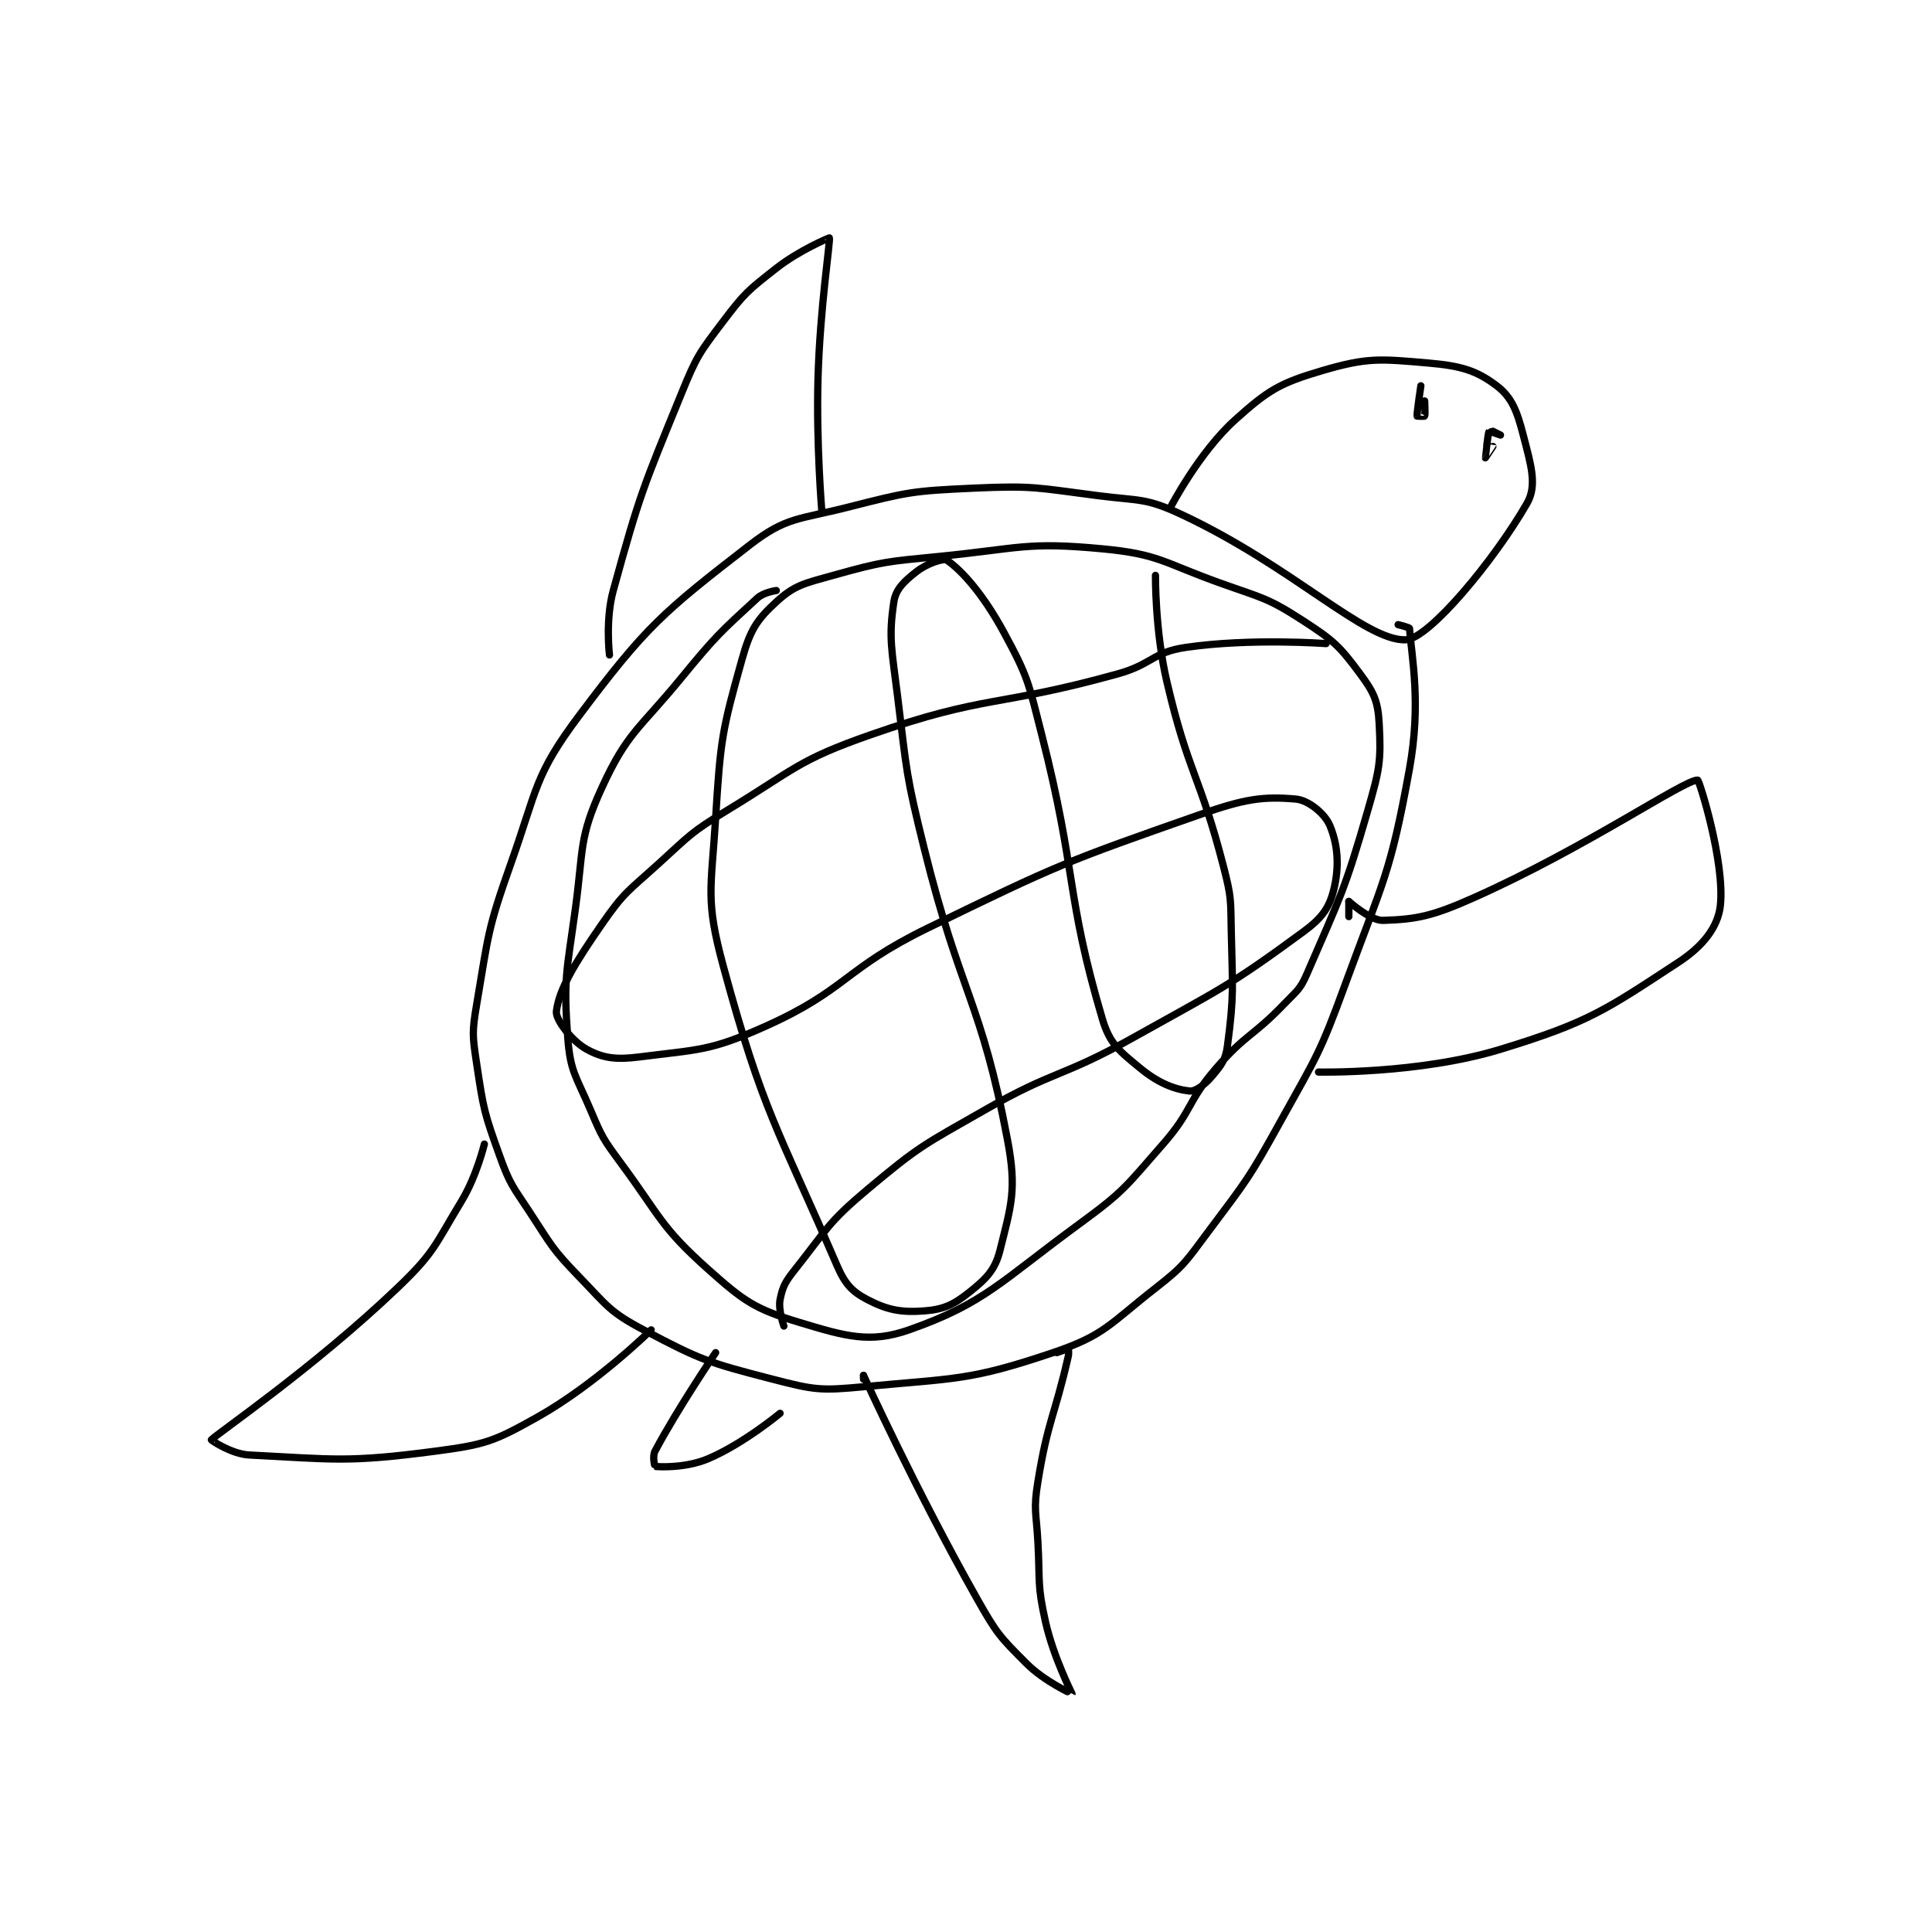 <?xml version="1.0" encoding="utf-8"?>
<!DOCTYPE svg PUBLIC "-//W3C//DTD SVG 1.1//EN" "http://www.w3.org/Graphics/SVG/1.1/DTD/svg11.dtd">
<svg viewBox="0 0 800 800" preserveAspectRatio="xMinYMin meet" xmlns="http://www.w3.org/2000/svg" version="1.1">
<g fill="none" stroke="black" stroke-linecap="round" stroke-linejoin="round" stroke-width="1.911">
<g transform="translate(87.52,98.512) scale(1.57) translate(-49,-61)">
<path id="0" d="M302 132 C302 132 309.47 117.577 319 109 C327.771 101.106 330.82 99.288 342 96 C353.916 92.495 357.224 92.889 370 94 C378.504 94.74 382.661 95.942 388 100 C391.995 103.036 393.374 106.7 395 113 C397.005 120.769 398.748 126.213 396 131 C387.425 145.937 370.117 166.798 364 167 C353.326 167.352 334.291 147.742 305 134 C295.425 129.508 293.991 130.399 283 129 C266.854 126.945 266.059 126.27 250 127 C233.786 127.737 232.721 128.003 217 132 C203.907 135.329 200.656 134.52 191 142 C168.15 159.701 163.753 163.33 146 187 C134.165 202.78 135.026 206.222 128 226 C121.778 243.514 122.09 244.803 119 263 C117.717 270.557 117.861 271.408 119 279 C120.772 290.815 120.965 291.759 125 303 C127.757 310.681 128.417 311.016 133 318 C138.778 326.805 138.801 327.561 146 335 C153.411 342.659 153.955 344.212 163 349 C178.148 357.019 180.175 357.649 197 362 C208.041 364.855 209.597 365.079 221 364 C245.352 361.696 248.895 362.464 271 355 C284.645 350.393 285.898 347.445 298 338 C305.726 331.97 305.969 331.041 312 323 C322.229 309.361 322.705 308.978 331 294 C340.532 276.789 341.271 276.407 348 258 C358.077 230.437 359.957 228.885 365 201 C368.106 183.825 365.629 171.963 365 164 C364.979 163.734 362 163 362 163 "/>
<path id="1" d="M349 236 L349 240 "/>
<path id="2" d="M349 236 C349 236 354.692 241.1 358 241 C367.041 240.726 371.187 239.82 382 235 C411.518 221.841 437.441 203.891 441 204 C441.43 204.013 448.188 225.598 447 237 C446.408 242.686 442.477 247.757 436 252 C416.699 264.646 412.387 267.861 389 275 C367.427 281.586 341 281 341 281 "/>
<path id="3" d="M210 133 C210 133 208.518 115.368 209 98 C209.512 79.583 212.282 61.743 212 61 C211.979 60.944 204.052 64.245 198 69 C190.541 74.861 189.724 75.445 184 83 C177.642 91.392 177.037 92.116 173 102 C162.801 126.97 162.019 128.511 155 154 C152.871 161.731 154 171 154 171 "/>
<path id="4" d="M121 300 C121 300 118.993 308.402 115 315 C107.865 326.788 107.878 328.571 98 338 C75.893 359.102 50.376 376.447 49 378 C48.92 378.091 54.307 381.761 59 382 C81.514 383.145 84.928 384.036 108 381 C121.235 379.259 123.472 378.472 135 372 C150.434 363.335 165 349 165 349 "/>
<path id="5" d="M221 361 L221 362 "/>
<path id="6" d="M221 361 C221 361 234.988 391.7 251 420 C256.133 429.072 256.899 429.899 264 437 C268.734 441.734 275.996 445.01 276 445 C276.027 444.94 271.131 435.47 269 426 C266.779 416.127 267.566 415.476 267 405 C266.571 397.059 265.763 396.575 267 389 C269.651 372.759 271.323 372.087 275 356 C275.211 355.076 275.035 354.012 275 354 C274.86 353.953 272 355 272 355 "/>
<path id="7" d="M182 355 C182 355 172.145 369.477 166 381 C165.288 382.335 165.948 384.993 166 385 C167.238 385.177 174.247 385.441 180 383 C189.335 379.04 199 371 199 371 "/>
<path id="8" d="M198 154 C198 154 194.688 154.447 193 156 C183.296 164.927 182.087 165.919 173 177 C161.771 190.694 158.726 191.346 152 206 C145.87 219.355 147.179 222.021 145 238 C142.734 254.618 141.812 256.26 143 272 C143.683 281.046 145.214 282.076 149 291 C152.056 298.204 152.312 298.648 157 305 C167.593 319.352 167.47 321.803 180 333 C189.527 341.513 192.371 343.489 204 347 C216.197 350.682 222.677 352.627 233 349 C253.005 341.971 257.116 336.273 278 321 C289.915 312.286 290.2 311.162 300 300 C307.85 291.06 306.219 288.996 314 280 C321.892 270.875 323.561 271.791 332 263 C335.387 259.471 336.153 259.283 338 255 C346.707 234.817 347.833 233.423 354 212 C357.091 201.261 357.558 199.047 357 189 C356.675 183.158 355.602 180.863 352 176 C346.584 168.689 345.039 167.214 337 162 C327.491 155.832 326.219 156.022 315 152 C299.992 146.62 298.949 144.414 284 143 C263.907 141.099 262.21 142.909 241 145 C227.01 146.379 226.182 146.321 213 150 C205.398 152.122 202.866 152.54 198 157 C192.832 161.738 191.124 164.432 189 172 C183.671 190.983 183.274 193.355 182 214 C180.832 232.916 179.243 235.46 184 253 C194.482 291.651 198.343 295.742 214 332 C216.121 336.911 217.967 338.896 222 341 C227.262 343.745 230.85 344.456 237 344 C242.149 343.619 244.808 342.353 249 339 C253.401 335.479 255.695 333.219 257 328 C259.961 316.157 261.454 312.007 259 299 C252.042 262.122 246.574 260.627 237 222 C232.154 202.448 232.455 201.948 230 182 C228.49 169.735 227.55 166.571 229 157 C229.52 153.569 231.776 151.533 235 149 C237.718 146.864 242.152 145.41 243 146 C247.046 148.814 252.578 155.024 258 165 C264.476 176.916 264.5 178.271 268 192 C277.365 228.741 274.199 233.828 284 267 C285.961 273.638 288.521 275.474 294 280 C298.744 283.919 303.091 285.589 307 286 C308.6 286.168 311.069 284.317 313 282 C315.432 279.082 316.498 277.817 317 274 C318.775 260.51 318.315 258.814 318 244 C317.821 235.578 318.081 235.081 316 227 C309.718 202.611 306.714 202.445 301 178 C297.876 164.637 298 150 298 150 "/>
<path id="9" d="M343 168 C343 168 323.139 166.507 306 169 C297.225 170.276 297.182 173.456 288 176 C256.028 184.86 253.536 181.327 223 192 C203.539 198.802 203.035 201.05 185 212 C175.469 217.787 175.309 218.446 167 226 C159.01 233.263 157.949 233.407 152 242 C144.941 252.196 140.719 259.067 140 265 C139.734 267.191 144.126 272.887 148 275 C152.345 277.37 155.711 277.803 162 277 C177.567 275.013 180.46 275.505 195 269 C216.715 259.285 215.753 253.833 238 243 C272.617 226.143 274.269 225.524 310 213 C321.433 208.993 326.347 208.237 335 209 C338.377 209.298 342.687 212.848 344 216 C346.128 221.107 346.548 226.807 345 233 C343.798 237.807 341.844 240.435 337 244 C317.253 258.531 314.978 259.143 292 272 C273.202 282.518 271.603 280.37 253 291 C236.955 300.168 235.853 300.363 222 312 C211.564 320.766 211.461 322.332 203 333 C200.379 336.305 199.702 337.488 199 341 C198.457 343.714 200 348 200 348 "/>
<path id="10" d="M368 100 C368 100 366.907 107.256 367 108 C367.003 108.024 368.95 108.1 369 108 C369.2 107.6 369 104 369 104 "/>
<path id="11" d="M387 112 C387 112 389 113 389 113 C389 113 386.039 111.942 386 112 C385.702 112.447 384.998 118.992 385 119 C385.001 119.003 387 116 387 116 "/>
</g>
</g>
</svg>
